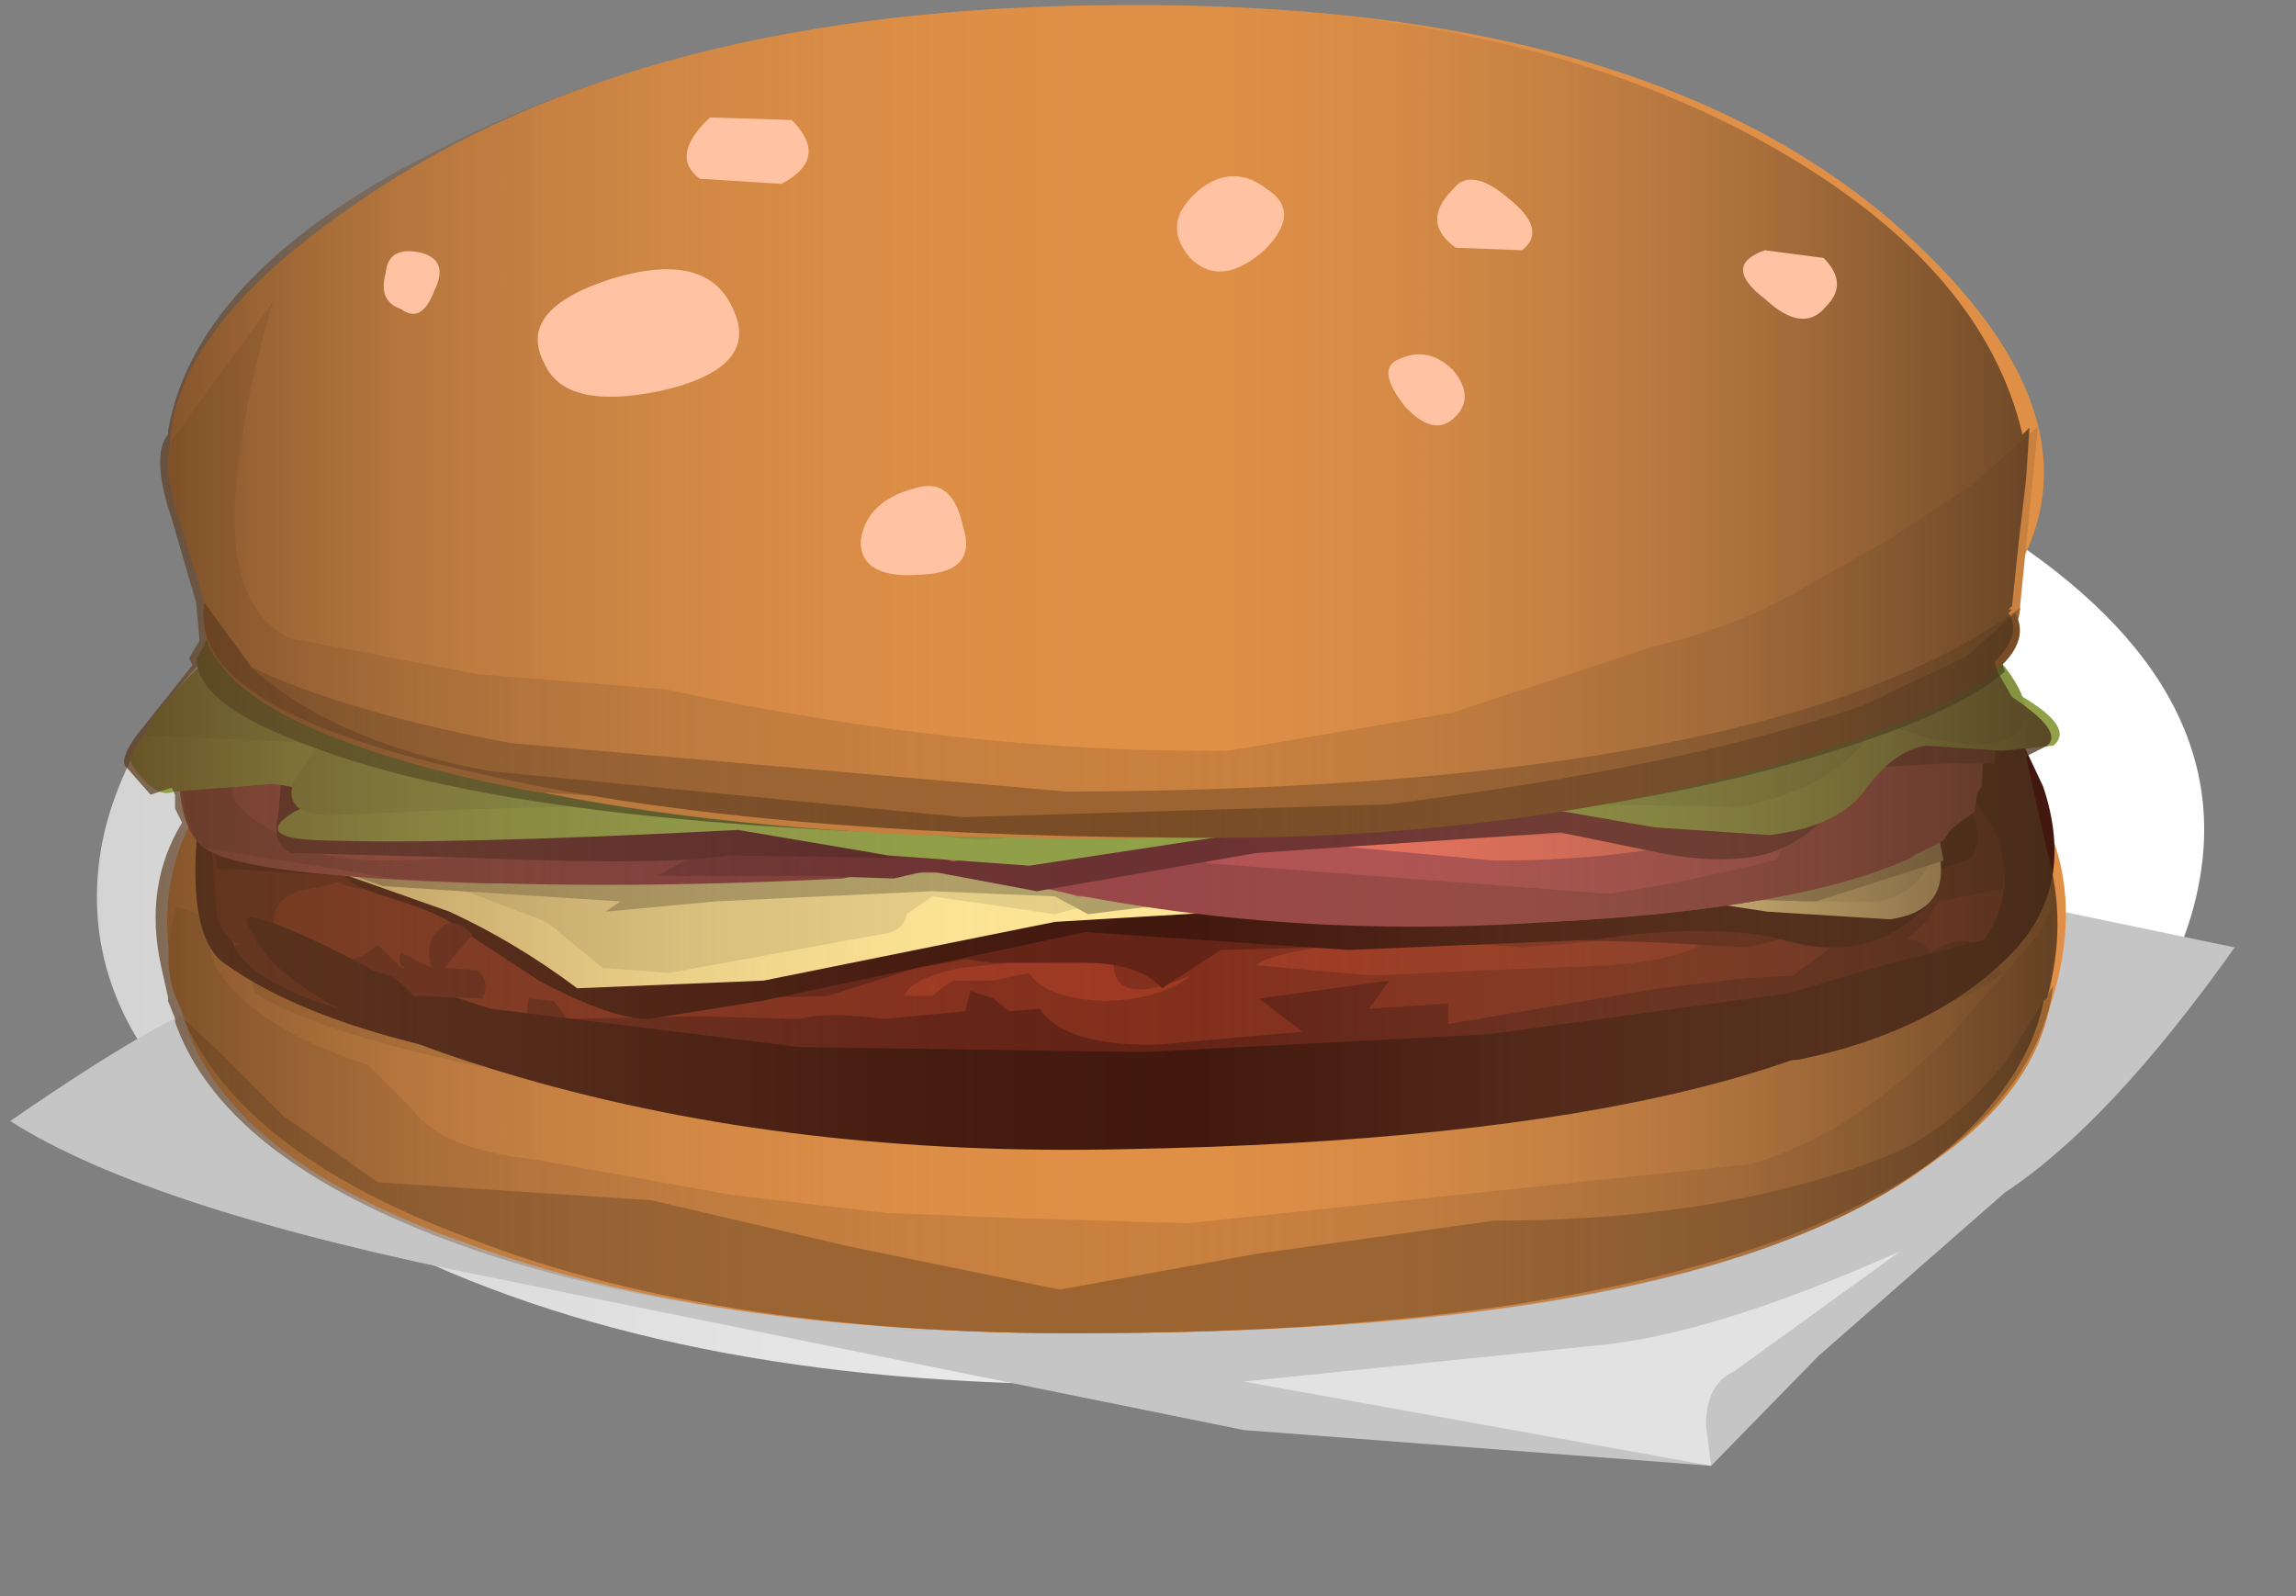 <?xml version="1.0" encoding="UTF-8" standalone="no"?>
<svg xmlns:xlink="http://www.w3.org/1999/xlink" height="31.25px" width="44.95px" xmlns="http://www.w3.org/2000/svg">
  <rect width="100%" height="100%" fill="#808080" stroke="none"/>
  <g transform="matrix(1.0, 0.0, 0.0, 1.0, 0.0, 0.0)">
    <use height="28.6" transform="matrix(1.0, 0.0, 0.0, 1.0, 0.2, 0.1)" width="43.55" xlink:href="#shape0"/>
    <use height="19.0" transform="matrix(1.37, -0.005, 0.0, 1.37, 2.4, 0.15)" width="27.65" xlink:href="#sprite0"/>
    <use height="9.3" transform="matrix(1.0, 0.0, 0.0, 1.0, 7.5, 1.95)" width="28.45" xlink:href="#shape2"/>
  </g>
  <defs>
    <g id="shape0" transform="matrix(1.0, 0.0, 0.0, 1.0, -0.2, -0.1)">
      <path d="M38.4 9.95 Q43.85 13.1 43.05 17.3 42.25 21.55 35.65 24.4 29.05 27.3 20.6 27.1 12.1 26.95 6.65 23.85 1.2 20.75 2.0 16.5 2.85 12.3 9.4 9.4 16.0 6.55 24.5 6.7 33.0 6.9 38.4 9.95" fill="url(#gradient0)" fill-rule="evenodd" stroke="none"/>
      <path d="M43.75 18.55 Q41.3 22.0 39.25 23.35 L35.6 26.55 33.5 28.7 24.35 28.0 9.8 25.05 Q2.95 23.7 0.2 21.95 3.6 19.6 4.7 19.45 L39.9 17.75 43.75 18.55" fill="#c5c5c5" fill-rule="evenodd" stroke="none"/>
      <path d="M37.2 24.5 L33.95 26.85 Q33.4 27.1 33.4 27.9 L33.5 28.7 24.35 27.05 31.2 26.35 Q33.5 26.15 37.2 24.5" fill="#e2e2e2" fill-rule="evenodd" stroke="none"/>
      <path d="M23.45 11.0 Q33.65 11.0 37.8 13.7 41.25 15.9 40.2 19.5 38.3 26.0 21.8 26.1 14.2 26.2 9.15 24.35 4.45 22.7 3.6 19.95 0.7 11.1 23.45 11.0" fill="#e09046" fill-rule="evenodd" stroke="none"/>
      <path d="M40.15 19.6 Q39.65 22.45 34.9 24.2 29.9 26.05 21.75 26.1 14.0 26.2 9.05 24.15 4.7 22.4 3.45 19.55 3.15 18.85 3.45 17.75 L3.9 17.9 4.2 18.9 Q4.9 20.1 7.2 20.85 L8.1 21.75 Q8.65 22.5 10.45 22.7 L14.35 23.4 17.35 23.75 19.9 23.85 23.25 23.95 34.2 22.8 Q36.2 22.3 38.25 20.2 L39.9 18.3 40.2 17.75 40.15 19.6" fill="#c9813f" fill-rule="evenodd" stroke="none"/>
      <path d="M40.15 19.6 Q39.45 22.55 34.75 24.3 29.9 26.05 21.75 26.1 14.2 26.2 9.2 24.25 4.75 22.6 3.6 19.95 L4.35 20.65 5.55 21.85 7.4 23.15 12.75 23.5 16.6 24.4 20.75 25.25 24.6 24.55 29.25 23.9 Q33.9 23.9 37.15 22.55 38.3 22.0 39.25 20.8 L40.2 19.3 40.15 19.6" fill="#9c6431" fill-rule="evenodd" stroke="none"/>
      <path d="M5.0 19.45 L4.6 18.3 38.7 18.35 39.2 19.05 Q38.6 19.6 36.3 20.25 31.8 21.4 23.7 21.7 14.75 22.0 9.0 20.8 6.1 20.15 5.0 19.45" fill="#c9813f" fill-rule="evenodd" stroke="none"/>
      <path d="M4.45 18.9 Q3.7 18.45 3.85 16.45 L4.15 14.55 39.2 13.7 40.0 15.4 Q40.65 17.35 39.4 18.65 37.9 20.2 35.2 20.75 L22.6 21.5 Q8.45 21.75 4.45 18.9" fill="#42180e" fill-rule="evenodd" stroke="none"/>
      <path d="M38.85 18.4 Q38.25 19.5 33.5 20.3 L21.75 21.2 9.95 20.45 Q5.25 19.75 4.6 18.55 4.0 17.25 4.55 16.05 5.1 14.65 6.75 14.35 14.4 12.75 22.3 12.75 L30.35 13.55 36.75 14.75 Q38.45 15.05 39.0 16.25 39.55 17.35 38.85 18.4" fill="#832f1d" fill-rule="evenodd" stroke="none"/>
      <path d="M23.3 19.1 Q22.8 19.55 21.65 19.6 20.45 19.55 20.15 19.05 L19.45 19.2 18.7 19.2 Q18.6 19.2 18.25 19.5 L17.7 19.5 Q17.85 19.15 18.8 18.95 L20.3 18.8 19.65 18.85 21.8 18.85 Q21.8 19.75 23.3 19.1" fill="#9e3923" fill-rule="evenodd" stroke="none"/>
      <path d="M31.5 18.9 L29.05 19.0 26.85 19.1 24.6 18.9 Q24.8 18.7 25.85 18.55 L27.2 18.55 Q28.1 18.4 29.8 18.55 L33.45 18.25 Q33.35 18.75 31.5 18.9" fill="#9e3923" fill-rule="evenodd" stroke="none"/>
      <path d="M14.8 19.05 Q18.6 17.95 20.75 18.1 19.95 18.65 17.95 18.95 L16.2 19.5 14.4 19.55 Q14.45 19.25 14.8 19.05" fill="#632316" fill-rule="evenodd" stroke="none"/>
      <path d="M34.8 18.0 L34.35 18.0 Q35.0 17.6 36.3 17.3 L38.6 17.05 Q38.15 17.2 37.75 18.0 L36.95 18.75 36.3 18.75 35.95 18.4 34.8 18.0" fill="#632316" fill-rule="evenodd" stroke="none"/>
      <path d="M4.15 16.7 L5.9 16.25 Q7.2 16.05 7.3 16.8 7.3 17.2 6.05 17.4 5.0 17.6 5.55 18.65 L5.7 19.0 5.45 18.9 5.3 18.55 Q4.45 18.65 4.25 17.95 L4.15 16.7" fill="#632316" fill-rule="evenodd" stroke="none"/>
      <path d="M37.8 18.65 Q38.3 18.3 38.8 18.5 37.95 19.6 33.35 20.4 L21.75 21.2 9.95 20.45 Q5.25 19.75 4.6 18.55 L4.6 18.5 4.75 18.5 4.55 18.35 4.4 18.1 4.4 17.95 5.5 18.15 Q5.45 18.8 6.25 18.85 6.95 18.9 7.4 18.5 9.0 20.15 10.3 19.95 L10.35 19.55 10.85 19.6 11.1 19.95 13.65 19.9 15.65 19.95 Q16.2 19.8 17.3 19.95 L18.9 19.8 19.0 19.4 19.45 19.55 19.75 19.8 20.35 19.75 Q20.85 20.5 22.7 20.45 L25.5 20.2 24.65 19.55 27.2 19.2 26.8 19.75 28.35 19.65 28.35 20.05 32.5 19.35 34.2 19.15 35.1 19.1 35.85 18.55 36.95 18.4 Q37.6 18.3 37.8 18.65" fill="#632316" fill-rule="evenodd" stroke="none"/>
      <path d="M36.75 14.75 Q38.05 15.0 38.7 15.75 39.35 16.5 39.2 17.4 L37.5 17.75 34.2 18.55 32.4 18.45 30.45 18.4 25.75 18.55 23.9 18.6 22.75 19.35 Q22.3 18.85 21.2 18.85 L19.4 18.85 16.3 18.4 12.35 18.45 Q9.4 18.4 9.2 17.5 L7.0 17.4 Q5.25 16.85 4.75 16.85 4.6 16.5 4.75 16.3 L4.6 15.9 Q5.15 14.65 6.75 14.35 14.4 12.75 22.3 12.75 L30.35 13.55 36.75 14.75" fill="#632316" fill-rule="evenodd" stroke="none"/>
      <path d="M38.35 15.35 L38.65 16.0 Q38.8 16.45 38.6 16.8 L37.9 17.05 37.7 17.75 Q36.6 18.9 34.9 18.4 33.5 18.05 31.2 18.4 L26.4 18.6 21.25 18.25 14.9 19.6 12.7 19.95 Q11.95 19.95 10.55 19.2 L8.8 18.05 Q8.5 17.85 7.7 17.6 6.85 17.35 6.75 17.15 L4.25 17.0 4.25 16.85 Q4.15 16.7 4.2 16.4 L4.25 15.65 Q6.8 16.5 8.5 16.45 L12.7 16.55 Q15.35 16.45 16.8 16.6 29.6 17.65 38.35 15.35" fill="#42180e" fill-rule="evenodd" stroke="none"/>
      <path d="M34.6 17.85 L31.65 17.4 20.65 18.05 14.95 19.2 11.3 19.35 Q10.1 18.45 8.8 17.85 L6.25 16.95 4.95 16.5 Q15.55 16.9 22.3 16.4 29.05 15.95 37.8 16.15 38.45 17.8 37.0 18.0 L34.6 17.85" fill="#ffe797" fill-rule="evenodd" stroke="none"/>
      <path d="M7.85 17.2 L11.95 17.1 17.2 16.65 Q18.7 16.45 22.55 17.4 L20.65 17.9 18.25 17.55 17.75 17.9 Q17.7 18.25 17.2 18.3 L13.1 19.05 11.8 18.95 10.7 18.05 8.85 17.35 7.85 17.2" fill="#e7d289" fill-rule="evenodd" stroke="none"/>
      <path d="M34.2 17.5 L37.9 16.5 Q37.7 17.45 36.8 17.65 L35.2 17.65 34.2 17.5" fill="#e7d289" fill-rule="evenodd" stroke="none"/>
      <path d="M15.35 16.6 L20.1 16.55 22.05 17.5 22.75 17.6 Q23.5 17.5 22.9 17.7 L21.3 17.9 20.65 17.55 18.25 17.45 16.1 17.55 14.0 17.65 11.85 17.85 12.15 17.65 7.5 17.35 6.95 17.15 Q7.5 16.95 9.15 17.15 L14.25 16.75 15.35 16.6" fill="#b0a069" fill-rule="evenodd" stroke="none"/>
      <path d="M33.35 17.6 L33.1 17.5 Q32.55 17.6 33.05 17.4 L33.5 17.1 Q36.8 16.05 37.9 16.1 L38.05 16.85 35.55 17.65 33.35 17.6" fill="#b0a069" fill-rule="evenodd" stroke="none"/>
      <path d="M3.6 13.8 L20.65 14.35 37.8 12.1 38.3 13.55 Q33.25 15.65 22.6 16.75 L9.55 17.3 Q4.7 17.15 4.0 16.6 3.5 16.25 3.5 15.0 L3.6 13.8" fill="#994748" fill-rule="evenodd" stroke="none"/>
      <path d="M4.0 16.6 Q3.5 16.25 3.5 14.05 L5.1 14.95 Q3.6 15.55 6.1 16.65 7.05 17.05 10.0 16.65 11.4 16.45 15.55 16.55 20.2 16.6 20.45 17.15 17.35 17.0 16.5 17.2 11.6 17.45 7.7 17.2 L4.0 16.6" fill="#803b3c" fill-rule="evenodd" stroke="none"/>
      <path d="M14.8 15.85 Q18.1 16.05 18.8 16.9 L17.5 17.2 15.9 17.15 12.85 17.15 13.6 16.75 12.05 16.55 10.35 16.65 6.6 16.5 11.2 16.1 14.8 15.85" fill="#6b3132" fill-rule="evenodd" stroke="none"/>
      <path d="M3.4 14.75 L4.95 14.25 17.55 16.8 14.25 16.75 Q13.05 16.95 9.35 16.8 L5.7 16.7 Q5.3 16.5 5.45 15.95 L5.5 15.35 4.35 15.2 3.4 15.2 3.4 14.75" fill="#59292a" fill-rule="evenodd" stroke="none"/>
      <path d="M17.3 15.45 L17.95 15.25 39.05 13.2 38.65 15.9 37.4 16.8 Q35.2 17.8 30.35 18.05 L21.1 17.55 17.7 16.6 17.3 15.45" fill="#b35255" fill-rule="evenodd" stroke="none"/>
      <path d="M23.05 15.8 L35.3 14.25 38.65 14.2 Q35.95 16.2 31.05 16.6 L25.2 16.35 23.05 15.8" fill="#d96859" fill-rule="evenodd" stroke="none"/>
      <path d="M37.4 16.8 Q35.2 17.8 30.35 18.05 24.6 18.45 19.4 17.15 19.55 16.9 20.2 16.8 L21.45 16.6 22.75 16.3 24.0 16.15 24.35 16.35 Q23.6 16.5 23.6 16.9 L31.5 17.5 Q35.1 16.95 38.7 15.6 L38.65 15.9 37.4 16.8" fill="#994748" fill-rule="evenodd" stroke="none"/>
      <path d="M34.45 15.8 L38.85 14.1 38.8 15.4 38.05 16.45 Q36.6 17.3 34.65 17.1 L35.35 15.65 34.45 15.8" fill="#994748" fill-rule="evenodd" stroke="none"/>
      <path d="M24.0 16.15 L25.15 16.3 29.05 16.4 34.35 16.15 Q32.3 16.85 29.25 16.85 L25.5 16.5 24.0 16.15" fill="#f07362" fill-rule="evenodd" stroke="none"/>
      <path d="M34.2 15.0 L39.1 14.1 39.05 14.95 38.1 14.95 36.25 15.05 35.85 15.8 Q35.5 16.4 34.65 16.7 33.8 16.95 32.5 16.7 L30.55 16.3 24.6 16.7 20.3 17.45 17.9 17.0 21.65 16.35 34.2 15.0" fill="#6b3132" fill-rule="evenodd" stroke="none"/>
      <path d="M30.75 13.75 L36.05 12.15 Q41.05 13.9 40.2 14.6 L39.2 14.7 37.7 14.6 Q37.05 14.7 36.45 15.55 35.9 16.2 34.65 16.35 L32.4 16.2 30.1 15.8 25.1 16.2 20.15 16.95 17.4 16.75 14.45 16.25 Q8.65 16.55 6.2 16.45 4.95 16.4 5.75 15.9 6.6 15.5 5.35 15.35 L3.4 15.5 Q3.05 15.65 2.6 15.0 2.35 14.65 3.85 13.45 L5.35 12.25 8.5 13.5 Q12.85 14.8 18.6 15.1 24.35 15.25 30.75 13.75" fill="#90a148" fill-rule="evenodd" stroke="none"/>
      <path d="M38.85 12.6 Q40.15 13.95 39.35 14.45 38.8 14.7 37.75 14.45 L36.8 14.15 Q35.95 15.45 34.05 15.8 L31.1 15.75 27.2 15.65 19.2 16.45 13.25 15.85 Q12.0 15.7 6.75 15.95 5.5 16.05 5.75 15.3 L6.25 14.55 2.85 14.4 Q2.85 14.1 3.8 13.15 L4.75 12.25 38.85 12.6" fill="#849443" fill-rule="evenodd" stroke="none"/>
      <path d="M4.25 12.15 L15.2 13.05 39.0 12.35 39.25 13.15 Q38.35 13.95 35.75 14.75 30.5 16.4 21.8 16.4 10.55 16.35 6.05 14.6 3.85 13.8 3.85 12.9 L4.25 12.15" fill="#555e29" fill-rule="evenodd" stroke="none"/>
      <path d="M22.05 0.1 Q32.0 0.05 37.0 4.3 41.2 7.95 39.55 11.05 38.15 13.5 34.45 14.75 30.45 16.15 22.95 16.2 14.9 16.25 10.55 15.1 5.9 13.9 4.0 10.9 1.75 7.55 6.95 4.0 12.55 0.1 22.05 0.1" fill="#e09046" fill-rule="evenodd" stroke="none"/>
      <path d="M37.05 18.85 L39.05 18.35 Q35.65 22.25 22.05 22.5 15.55 22.65 10.2 21.1 5.7 19.8 4.95 18.3 L4.8 18.0 4.9 17.95 Q5.65 18.1 7.3 19.0 L9.6 19.75 15.65 20.5 22.4 20.6 29.15 20.25 35.0 19.45 37.05 18.85" fill="#42180e" fill-rule="evenodd" stroke="none"/>
      <path d="M7.85 18.65 L8.45 18.95 Q8.3 18.45 8.6 18.2 8.85 17.9 9.25 18.3 L8.7 18.95 9.35 19.0 Q9.6 19.2 9.45 19.55 L8.1 19.5 Q7.7 19.05 7.35 19.0 L7.95 18.95 Q7.75 18.9 7.85 18.65" fill="#632316" fill-rule="evenodd" stroke="none"/>
      <path d="M39.55 11.85 Q39.55 13.35 35.15 14.75 30.1 16.4 22.95 16.4 14.8 16.55 9.4 15.25 3.65 14.0 4.0 11.8 L3.5 10.15 Q3.1 8.9 3.45 8.5 L5.35 5.9 Q4.9 7.35 4.7 8.85 4.25 11.85 5.7 12.5 L9.35 13.2 13.05 13.5 Q18.85 14.75 24.05 14.7 L28.45 13.95 32.4 12.65 Q33.9 12.3 35.15 11.6 L37.0 10.55 38.6 9.5 39.9 8.35 39.55 11.85" fill="#c9813f" fill-rule="evenodd" stroke="none"/>
      <path d="M39.55 11.9 Q39.4 13.35 35.0 14.85 29.95 16.4 22.95 16.4 L10.45 15.5 Q4.95 14.45 4.05 12.6 6.0 13.8 10.0 14.55 L20.9 15.5 Q34.75 15.45 39.55 11.9" fill="#9c6431" fill-rule="evenodd" stroke="none"/>
      <path d="M39.45 12.0 Q40.2 13.35 35.0 14.9 29.55 16.5 22.95 16.4 14.6 16.35 9.4 15.15 3.65 13.9 4.0 11.8 L4.95 13.1 Q6.6 14.55 9.6 15.1 L18.85 16.0 27.15 15.75 Q33.1 15.0 36.5 13.8 L38.5 12.85 39.45 12.0" fill="#784c25" fill-rule="evenodd" stroke="none"/>
    </g>
    <linearGradient gradientTransform="matrix(0.025, 0.0, 0.0, -0.021, 16.45, 16.35)" gradientUnits="userSpaceOnUse" id="gradient0" spreadMethod="pad" x1="-819.2" x2="819.2">
      <stop offset="0.0" stop-color="#cccccc"/>
      <stop offset="1.0" stop-color="#ffffff"/>
    </linearGradient>
    <g id="sprite0" transform="matrix(1.0, 0.0, 0.0, 1.0, 0.0, 0.0)">
      <use height="19.0" transform="matrix(1.0, 0.0, 0.0, 1.0, 0.0, 0.0)" width="27.65" xlink:href="#shape1"/>
    </g>
    <g id="shape1" transform="matrix(1.0, 0.0, 0.0, 1.0, 0.0, 0.0)">
      <path d="M27.2 6.85 L27.1 7.7 27.0 8.65 26.95 8.7 27.0 8.7 26.95 8.75 Q27.15 9.05 26.75 9.45 L26.8 9.6 27.0 9.95 Q27.75 10.45 27.5 10.65 L27.2 10.8 27.5 12.15 Q27.8 13.2 27.5 14.25 L27.45 14.3 Q27.3 15.1 26.6 15.9 23.85 19.0 14.05 19.0 L12.55 19.0 12.05 18.95 11.2 18.95 10.95 18.9 Q6.65 18.55 3.95 17.35 1.35 16.2 0.75 14.5 L0.75 14.45 0.65 14.2 0.65 14.15 0.55 13.7 Q0.3 12.55 0.85 11.65 L0.75 11.45 0.75 11.25 0.7 11.15 0.4 11.25 0.05 10.85 Q-0.05 10.75 0.2 10.4 L1.0 9.4 0.95 9.3 1.1 9.05 1.05 8.5 0.7 7.3 Q0.4 6.4 0.65 6.1 L0.65 6.05 Q1.05 3.75 4.6 2.0 8.6 0.0 14.25 0.0 20.05 0.0 23.7 2.15 26.6 3.85 27.15 6.2 L27.25 6.1 27.2 6.85" fill="url(#gradient1)" fill-rule="evenodd" stroke="none"/>
    </g>
    <linearGradient gradientTransform="matrix(0.02, 0.0, 0.0, -0.02, 13.85, 9.5)" gradientUnits="userSpaceOnUse" id="gradient1" spreadMethod="pad" x1="-819.2" x2="819.2">
      <stop offset="0.0" stop-color="#40240a"/>
      <stop offset="0.086" stop-color="#5a391d" stop-opacity="0.714"/>
      <stop offset="0.2" stop-color="#775031" stop-opacity="0.404"/>
      <stop offset="0.318" stop-color="#8b6140" stop-opacity="0.176"/>
      <stop offset="0.431" stop-color="#986b49" stop-opacity="0.043"/>
      <stop offset="0.541" stop-color="#9c6e4c" stop-opacity="0.0"/>
      <stop offset="0.624" stop-color="#906545" stop-opacity="0.114"/>
      <stop offset="0.773" stop-color="#6f4d32" stop-opacity="0.424"/>
      <stop offset="0.973" stop-color="#3b2614" stop-opacity="0.918"/>
      <stop offset="1.0" stop-color="#33200f"/>
    </linearGradient>
    <g id="shape2" transform="matrix(1.0, 0.0, 0.0, 1.0, -7.5, -1.95)">
      <path d="M28.45 3.7 Q28.8 3.25 29.55 3.9 30.3 4.5 29.8 4.9 L28.5 4.85 Q27.8 4.35 28.45 3.7" fill="#ffc3a3" fill-rule="evenodd" stroke="none"/>
      <path d="M27.35 7.05 Q27.95 6.75 28.45 7.25 28.9 7.8 28.45 8.2 28.05 8.55 27.5 7.95 26.95 7.25 27.35 7.05" fill="#ffc3a3" fill-rule="evenodd" stroke="none"/>
      <path d="M10.65 7.1 Q10.1 6.05 12.0 5.45 13.85 4.9 14.35 6.05 14.9 7.2 12.95 7.65 11.05 8.05 10.65 7.1" fill="#ffc3a3" fill-rule="evenodd" stroke="none"/>
      <path d="M17.95 9.55 Q18.65 9.35 18.85 10.3 19.15 11.2 18.05 11.25 16.85 11.35 16.85 10.6 16.95 9.8 17.95 9.55" fill="#ffc3a3" fill-rule="evenodd" stroke="none"/>
      <path d="M23.5 3.7 Q24.15 3.2 24.8 3.7 25.5 4.15 24.75 4.9 23.9 5.65 23.3 5.05 22.7 4.35 23.5 3.7" fill="#ffc3a3" fill-rule="evenodd" stroke="none"/>
      <path d="M15.5 2.35 Q16.25 3.1 15.3 3.6 L13.7 3.5 Q13.1 3.05 13.9 2.3 L15.5 2.35" fill="#ffc3a3" fill-rule="evenodd" stroke="none"/>
      <path d="M34.55 4.9 L35.7 5.05 Q36.2 5.55 35.75 6.0 35.3 6.55 34.55 5.85 33.7 5.2 34.55 4.9" fill="#ffc3a3" fill-rule="evenodd" stroke="none"/>
      <path d="M8.25 4.95 Q8.8 5.1 8.5 5.7 8.25 6.35 7.85 6.05 7.4 5.9 7.55 5.35 7.6 4.8 8.25 4.95" fill="#ffc3a3" fill-rule="evenodd" stroke="none"/>
    </g>
  </defs>
</svg>
